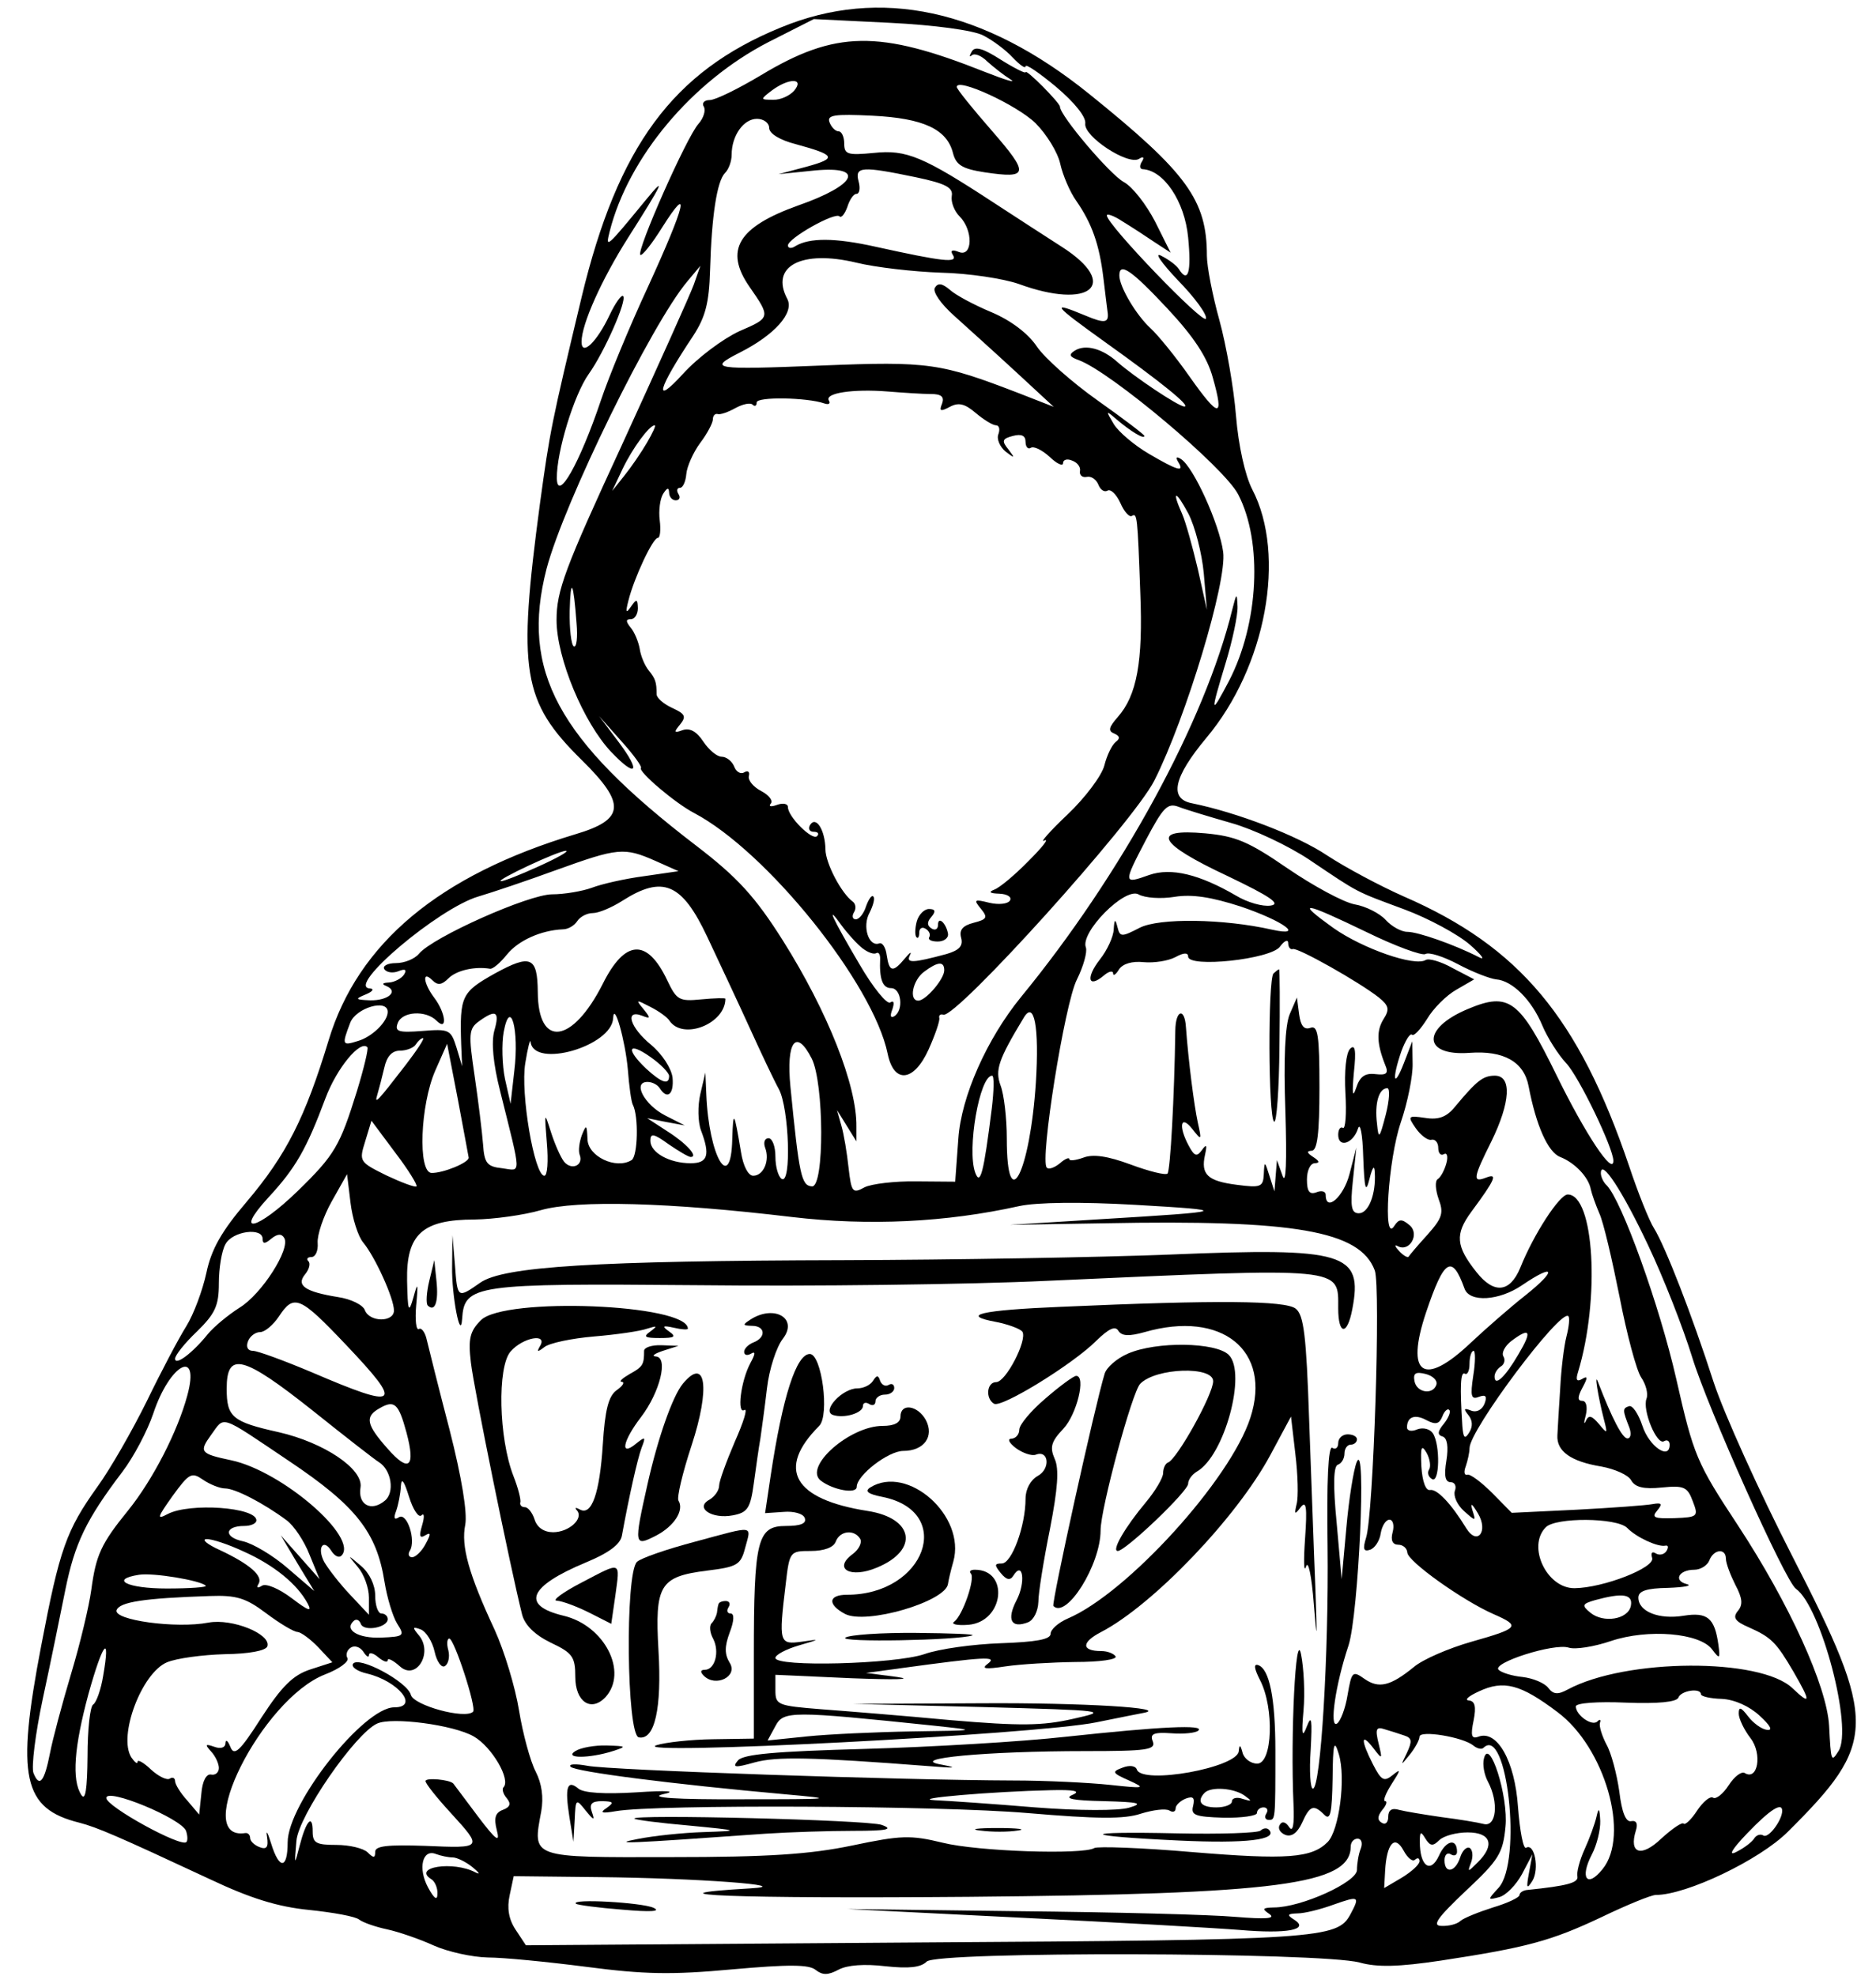 <?xml version="1.0" standalone="no"?>
<!DOCTYPE svg PUBLIC "-//W3C//DTD SVG 20010904//EN"
 "http://www.w3.org/TR/2001/REC-SVG-20010904/DTD/svg10.dtd">
<svg version="1.0" xmlns="http://www.w3.org/2000/svg"
 width="300pt" height="316pt" viewBox="0 0 300 316"
 preserveAspectRatio="xMidYMid meet">
<g transform="translate(0,316) scale(0.05,-0.05)"
fill="#000000" stroke="none">
<path d="M2497 6232 c-345 -141 -521 -380 -637 -863 -97 -406 -101 -426 -133
-659 -72 -538 -57 -633 134 -821 142 -140 138 -190 -21 -237 -435 -131 -695
-348 -789 -659 -75 -247 -135 -366 -261 -515 -82 -96 -114 -153 -130 -229 -12
-55 -40 -131 -64 -170 -24 -38 -81 -146 -127 -241 -47 -95 -117 -217 -157
-272 -100 -140 -121 -199 -180 -508 -81 -422 -59 -522 122 -567 57 -15 118
-41 416 -180 131 -62 218 -89 319 -99 77 -8 149 -21 160 -31 12 -9 51 -23 89
-31 37 -8 104 -31 150 -52 45 -20 123 -37 172 -38 50 0 192 -14 316 -30 184
-24 271 -26 466 -8 180 16 246 16 267 -2 22 -17 39 -17 73 1 28 15 83 19 150
11 75 -8 113 -4 132 15 33 33 1259 30 1384 -3 57 -16 126 -14 260 6 276 42
353 63 514 139 81 39 159 71 174 71 98 0 332 112 422 202 287 285 288 348 14
882 -105 205 -218 455 -251 555 -70 217 -155 435 -191 493 -15 23 -51 113 -80
200 -161 474 -350 700 -720 861 -77 34 -187 93 -245 131 -95 64 -290 138 -432
167 -75 14 -60 83 45 209 191 227 257 584 147 795 -23 45 -44 139 -52 236 -7
88 -31 225 -53 305 -22 79 -40 172 -40 206 0 178 -63 265 -377 518 -336 271
-669 343 -986 212z m647 -25 c30 -15 73 -47 95 -71 23 -24 41 -37 41 -28 0 9
44 -21 98 -66 59 -50 96 -96 93 -117 -6 -41 137 -135 172 -113 14 9 18 5 9 -9
-8 -13 -7 -23 2 -24 68 -3 135 -103 146 -218 11 -112 0 -149 -30 -101 -7 11
-32 30 -56 42 -24 13 0 -22 53 -78 54 -55 94 -110 90 -123 -7 -21 -317 301
-317 330 0 7 23 -1 50 -19 28 -17 74 -47 102 -66 l52 -34 -50 100 c-28 54 -72
111 -100 126 -43 23 -204 212 -204 241 -1 13 -110 123 -110 110 0 -5 -36 13
-79 40 -58 37 -83 44 -93 26 -8 -14 -8 -19 0 -12 9 8 31 -1 50 -20 20 -18 53
-44 74 -57 21 -13 -16 -2 -82 24 -339 135 -478 133 -717 -11 -72 -43 -145 -79
-163 -79 -18 0 -26 -10 -19 -21 7 -12 -1 -37 -17 -55 -38 -42 -199 -406 -186
-419 5 -5 37 35 70 88 93 147 74 71 -45 -189 -60 -129 -127 -292 -151 -364
-68 -202 -140 -329 -141 -249 -1 84 55 267 102 333 50 70 123 236 110 249 -5
6 -25 -22 -43 -60 -41 -87 -90 -134 -90 -86 0 56 64 199 149 333 110 173 125
204 57 121 -128 -156 -130 -157 -116 -101 60 237 263 479 507 605 l146 74 244
-12 c141 -7 266 -24 297 -40z m-604 -177 c-14 -16 -44 -30 -67 -29 -42 0 -42
1 -4 30 54 40 105 40 71 -1z m772 -104 c35 -35 71 -93 79 -130 8 -36 31 -90
51 -118 50 -72 74 -139 87 -247 6 -51 12 -98 13 -106 6 -38 -7 -41 -71 -14
-113 47 -104 35 62 -84 182 -130 277 -207 255 -207 -19 0 -162 96 -215 143
-47 42 -101 57 -135 36 -21 -13 -18 -20 13 -31 102 -38 464 -342 509 -429 79
-152 66 -412 -29 -596 -60 -114 -61 -108 -11 57 22 72 39 153 38 180 -2 46 -3
45 -17 -10 -88 -359 -355 -848 -676 -1239 -109 -134 -191 -318 -200 -453 l-10
-137 -125 1 c-69 1 -143 -8 -165 -19 -38 -21 -42 -16 -51 62 -5 47 -15 108
-23 135 l-14 50 31 -50 31 -50 0 47 c2 131 -92 368 -235 595 -89 141 -146 203
-278 304 -443 339 -562 559 -478 885 56 212 336 784 451 920 l41 49 -21 -60
c-12 -33 -116 -264 -230 -513 -183 -396 -209 -466 -209 -560 0 -121 86 -328
175 -422 80 -84 96 -65 25 30 l-64 85 71 -80 c39 -43 67 -82 63 -86 -10 -11
110 -113 170 -144 233 -123 573 -546 619 -770 20 -97 84 -90 131 14 21 47 37
93 34 101 -2 8 4 13 13 10 41 -12 608 616 675 749 101 200 233 637 220 731
-12 89 -95 272 -135 297 -14 9 -18 6 -9 -9 22 -35 -2 -28 -94 26 -46 27 -97
70 -112 95 -26 44 -26 45 10 14 45 -38 88 -64 88 -52 0 4 -67 55 -149 113 -82
58 -170 136 -195 173 -28 42 -84 84 -146 110 -55 23 -115 55 -133 72 -24 20
-37 22 -47 6 -8 -13 19 -52 63 -91 42 -38 131 -118 197 -179 l120 -111 -110
43 c-252 97 -288 103 -634 89 -346 -14 -363 -11 -261 41 113 57 176 128 153
172 -56 105 46 158 221 116 61 -15 183 -29 271 -32 88 -2 199 -19 248 -36 229
-84 326 -2 139 118 -51 33 -149 96 -216 140 -229 150 -282 172 -386 161 -84
-8 -95 -5 -95 30 0 21 -8 39 -18 39 -10 0 -23 13 -29 29 -9 23 15 27 137 21
163 -8 239 -43 258 -120 10 -38 30 -50 101 -61 141 -21 144 -6 24 132 -62 71
-113 134 -113 141 0 31 193 -58 252 -116z m-852 -15 c0 -18 34 -39 85 -52 128
-35 133 -45 35 -72 l-90 -24 117 12 c162 15 132 -47 -54 -112 -193 -69 -237
-143 -156 -260 68 -98 68 -99 -32 -142 -52 -24 -133 -84 -181 -137 -96 -105
-81 -49 33 122 39 60 51 105 54 210 5 174 22 285 48 311 12 12 21 38 21 58 0
61 38 115 81 115 21 0 39 -13 39 -29z m470 -158 c95 -20 119 -33 114 -60 -3
-19 8 -48 25 -65 44 -44 42 -131 -2 -114 -22 9 -29 5 -19 -10 16 -26 -30 -21
-248 27 -130 29 -211 29 -256 2 -13 -9 -24 -7 -24 2 0 23 151 108 165 93 6 -6
17 8 25 30 7 23 20 42 29 42 10 0 13 18 7 40 -13 48 11 49 184 13z m804 -420
c84 -90 127 -155 145 -221 37 -131 20 -130 -74 3 -44 63 -101 133 -125 155
-46 42 -100 133 -100 169 0 44 39 17 154 -106z m-757 -273 c34 0 44 -9 36 -31
-10 -24 -5 -26 25 -10 28 15 48 10 83 -20 25 -21 54 -39 64 -39 11 0 14 -13 8
-29 -6 -15 5 -40 23 -55 30 -23 31 -22 9 7 -22 27 -20 34 15 43 27 7 40 1 40
-19 0 -16 8 -25 17 -19 9 6 36 -7 60 -29 24 -23 43 -31 43 -20 0 11 13 15 29
8 17 -6 28 -21 25 -34 -2 -13 8 -21 22 -18 14 3 30 -8 37 -25 6 -16 19 -25 29
-19 10 6 28 -11 41 -39 12 -28 29 -47 37 -42 17 10 18 2 27 -246 9 -220 -11
-328 -72 -397 -29 -33 -32 -45 -11 -53 18 -8 19 -16 4 -27 -12 -10 -28 -43
-36 -75 -8 -32 -61 -103 -118 -157 -57 -54 -90 -92 -74 -83 17 8 -6 -21 -50
-65 -44 -45 -93 -86 -110 -92 -20 -8 -14 -12 16 -13 26 -1 41 -11 34 -22 -7
-11 -36 -14 -66 -7 -48 12 -51 10 -27 -19 23 -28 20 -34 -23 -45 -35 -9 -47
-23 -40 -48 7 -26 -6 -40 -47 -52 -108 -29 -130 -30 -117 -4 7 14 0 9 -16 -10
-38 -46 -50 -44 -58 10 -3 25 -14 42 -24 38 -34 -12 -55 55 -31 98 12 24 18
47 12 52 -5 6 -15 -9 -23 -31 -7 -23 -22 -42 -33 -42 -10 0 -13 10 -6 22 8 12
6 28 -4 35 -36 26 -87 123 -87 167 -1 61 -30 108 -49 78 -7 -12 -2 -22 11 -22
14 0 19 -6 11 -14 -15 -15 -93 62 -93 93 0 11 -16 14 -35 7 -19 -7 -28 -5 -20
4 8 9 -5 27 -30 40 -25 13 -43 34 -40 48 4 14 -3 19 -15 12 -11 -7 -26 2 -32
19 -7 17 -25 31 -40 31 -15 0 -41 22 -59 49 -21 32 -43 44 -66 36 -27 -10 -29
-7 -8 18 21 26 16 34 -25 53 -28 13 -50 32 -50 44 0 39 -4 50 -26 77 -12 15
-25 46 -28 68 -4 23 -17 54 -29 68 -16 20 -16 27 1 27 12 0 22 16 22 35 -1 30
-4 31 -22 5 -16 -23 -18 -19 -8 20 18 72 78 200 94 200 7 0 10 25 6 56 -4 31
1 69 11 85 13 20 18 21 19 4 0 -14 10 -25 21 -25 12 0 16 9 9 20 -7 11 -5 20
5 20 9 0 18 20 20 44 2 24 22 69 44 99 23 30 41 65 41 76 0 12 7 19 15 17 8
-3 34 6 57 19 24 13 48 18 55 11 7 -7 13 -4 13 7 0 19 162 16 216 -3 14 -5 21
-1 15 9 -15 24 77 38 189 29 50 -4 111 -8 137 -8z m-908 -156 c-18 -31 -51
-79 -72 -105 l-39 -49 33 70 c32 67 86 140 103 140 5 0 -7 -25 -25 -56z m1781
-417 l10 -117 -29 130 c-17 72 -39 151 -50 176 -35 78 -21 78 20 1 21 -41 43
-126 49 -190z m-2006 -160 c4 -46 0 -79 -9 -74 -8 5 -14 56 -13 113 3 112 12
95 22 -39z m2094 -639 c71 -20 183 -73 249 -117 162 -109 145 -100 304 -159
78 -29 172 -80 210 -113 38 -33 51 -52 29 -40 -78 40 -195 81 -229 81 -19 0
-50 17 -69 38 -19 21 -64 44 -100 50 -36 7 -132 59 -214 115 -125 86 -166 103
-263 112 -177 16 -152 -32 70 -136 138 -66 173 -90 139 -95 -25 -4 -75 10
-111 32 -117 68 -207 90 -277 66 -84 -30 -84 -28 -11 112 55 104 69 119 104
106 23 -9 99 -32 169 -52z m-2216 -139 c-59 -27 -113 -48 -120 -47 -19 2 185
98 208 97 11 -1 -28 -23 -88 -50z m374 18 l74 -33 -110 -16 c-61 -8 -136 -25
-167 -37 -30 -11 -88 -21 -127 -21 -75 0 -382 -137 -426 -190 -14 -17 -47 -30
-74 -30 -26 0 -43 -9 -37 -19 7 -11 27 -14 45 -7 22 9 28 5 18 -11 -8 -12 -30
-24 -48 -25 -21 -1 -24 -5 -9 -11 41 -17 7 -47 -51 -46 -48 2 -50 4 -14 19 22
9 28 18 13 19 -79 4 220 257 347 294 44 13 157 51 250 85 197 71 216 73 316
29z m166 -243 c40 -85 102 -217 137 -294 35 -77 76 -164 92 -193 33 -61 41
-307 9 -287 -11 7 -20 39 -20 71 0 33 -10 59 -22 59 -12 0 -17 -13 -11 -30 16
-41 -5 -90 -38 -90 -16 0 -32 31 -39 75 -22 132 -25 137 -28 43 -4 -177 -75
-57 -83 142 l-3 70 -16 -68 c-9 -38 -8 -90 2 -117 30 -79 22 -105 -33 -105
-68 0 -129 34 -129 72 0 25 11 23 58 -11 32 -22 64 -41 71 -41 26 0 -14 44
-76 83 l-63 41 60 -12 60 -11 -63 32 c-66 34 -105 107 -56 107 15 0 32 -9 39
-20 24 -38 46 -20 41 34 -4 30 -33 75 -69 105 -67 55 -85 114 -29 93 28 -11
29 -9 5 21 -26 31 -24 31 22 7 28 -14 55 -34 61 -44 43 -64 179 -10 179 70 0
3 -35 2 -77 -2 -71 -7 -79 -2 -109 61 -64 135 -135 131 -206 -11 -97 -192
-207 -207 -208 -27 -1 113 -22 123 -137 60 -107 -60 -113 -72 -108 -227 l3
-70 -18 60 c-18 57 -23 60 -109 53 -77 -6 -89 -2 -79 25 14 38 90 42 124 8 36
-36 30 24 -7 73 -35 46 -40 90 -6 56 17 -17 30 -15 51 6 26 26 84 39 133 31 9
-2 33 19 54 45 36 45 109 78 179 81 17 0 37 12 46 26 9 14 31 26 50 26 19 0
61 18 94 39 130 83 191 57 272 -115z m1495 128 c56 9 118 -1 211 -31 136 -46
208 -98 100 -74 -155 35 -360 38 -423 6 -58 -30 -63 -30 -71 2 -7 28 -10 26
-12 -7 -1 -24 -21 -67 -44 -96 -46 -59 -38 -94 12 -52 16 14 30 17 30 7 0 -9
9 -4 19 13 12 18 42 27 79 23 33 -3 78 4 101 16 27 15 41 15 41 2 0 -37 265
-9 294 32 14 19 26 24 26 11 0 -13 7 -22 15 -19 16 5 210 -104 275 -155 32
-26 35 -38 15 -69 -23 -37 -22 -78 5 -146 12 -28 5 -34 -31 -30 -34 4 -50 -8
-62 -45 -11 -33 -13 -17 -7 49 8 73 4 93 -12 77 -13 -13 -19 -72 -15 -142 4
-66 0 -116 -8 -111 -8 5 -15 -5 -15 -22 0 -43 47 -29 63 19 7 23 15 -16 17
-90 4 -104 8 -118 20 -70 10 39 16 46 17 20 4 -69 -20 -130 -51 -130 -24 0
-28 21 -19 105 l11 105 -22 -85 c-19 -73 -76 -123 -76 -66 0 11 -13 15 -30 8
-22 -8 -30 3 -30 41 0 29 11 52 25 52 17 1 15 7 -5 20 -20 13 -22 19 -5 20 18
0 25 54 25 202 0 168 -5 200 -29 191 -20 -7 -31 6 -36 43 l-7 54 -23 -53 c-15
-35 -20 -145 -14 -310 5 -163 2 -239 -9 -207 l-18 50 -4 -50 -4 -50 -16 50
c-15 48 -16 48 -18 5 -2 -41 -10 -44 -86 -34 -94 12 -116 33 -102 96 7 32 5
36 -10 15 -16 -22 -24 -20 -42 14 -34 63 -26 101 11 54 30 -38 31 -38 18 20
-12 55 -30 196 -38 305 -4 64 -33 56 -34 -10 -3 -213 -16 -449 -25 -458 -6 -6
-59 7 -118 29 -73 27 -120 34 -151 22 -25 -9 -45 -11 -45 -5 0 7 -14 1 -30
-13 -17 -14 -36 -21 -42 -14 -23 22 57 524 96 601 21 42 34 89 29 103 -19 48
124 193 168 170 21 -12 73 -15 116 -8z m614 -113 c92 -45 177 -76 188 -70 11
7 58 -8 105 -33 47 -25 102 -46 121 -48 52 -4 114 -66 148 -148 16 -38 50 -92
76 -120 41 -43 151 -272 151 -312 0 -50 -90 86 -181 272 -119 243 -152 269
-285 213 -148 -62 -144 -151 6 -140 109 8 174 -28 189 -107 24 -126 62 -211
101 -226 46 -18 91 -64 98 -104 3 -14 15 -48 27 -76 13 -27 41 -148 65 -268
23 -119 54 -235 69 -257 15 -22 23 -52 17 -68 -14 -36 33 -150 56 -136 10 6
18 1 18 -11 0 -51 -66 -5 -87 60 -13 39 -32 67 -43 63 -21 -7 -21 -12 1 -68 7
-19 5 -35 -6 -35 -16 0 -49 63 -94 180 -13 35 0 -46 19 -120 12 -46 11 -47
-16 -14 -23 27 -33 30 -42 10 -6 -14 -7 -6 0 19 6 26 1 45 -11 45 -16 0 -16
12 0 42 18 33 17 39 -1 28 -17 -10 -21 -3 -13 22 71 234 52 568 -33 568 -26 0
-109 -127 -152 -235 -33 -79 -84 -84 -140 -13 -66 83 -69 121 -16 193 77 104
85 124 47 109 -44 -17 -42 -2 17 116 61 125 66 210 11 210 -38 0 -58 -16 -128
-100 -26 -32 -52 -42 -95 -35 -55 8 -57 6 -30 -33 16 -23 39 -40 50 -37 12 3
22 -9 22 -26 0 -17 8 -26 18 -20 10 6 14 -7 8 -29 -6 -22 -18 -45 -28 -51 -9
-6 -7 -34 3 -63 17 -45 12 -61 -35 -114 -31 -34 -58 -66 -61 -71 -3 -4 -17 4
-30 18 -14 15 -16 22 -5 16 38 -21 72 39 38 67 -25 21 -34 20 -49 -3 -37 -58
-19 213 21 331 22 64 39 149 38 188 l-1 72 -27 -70 c-33 -85 -39 -52 -8 38 13
35 28 59 34 53 6 -6 27 17 48 50 20 34 62 76 94 94 l57 33 -69 36 c-37 21 -76
32 -86 26 -35 -22 -201 36 -295 102 -124 89 -99 86 106 -13z m-1612 -52 c17
-13 36 -20 44 -15 7 4 12 -4 12 -17 -3 -67 8 -95 35 -95 33 0 41 -71 10 -90
-12 -7 -14 2 -6 22 7 21 5 30 -7 22 -11 -6 -55 48 -98 122 -89 151 -110 198
-57 124 20 -27 50 -60 67 -73z m261 -70 c0 -28 -59 -97 -83 -97 -31 0 -18 65
18 92 44 33 65 35 65 5z m-1780 -133 c0 -31 -50 -80 -95 -93 -51 -16 -52 -13
-25 58 18 48 120 78 120 35z m341 -60 c-10 -37 -4 -105 19 -195 69 -277 68
-253 6 -245 -48 5 -57 16 -61 76 -3 39 -15 137 -27 219 -20 135 -19 151 14
175 54 39 67 32 49 -30z m64 -128 l-12 -106 -18 80 c-9 44 -11 112 -4 150 21
112 50 7 34 -124z m363 4 c4 -53 11 -104 16 -113 19 -36 16 -165 -4 -177 -50
-31 -140 12 -141 67 -2 47 -4 48 -18 13 -8 -22 -12 -50 -7 -63 13 -34 -26 -51
-50 -22 -11 14 -30 57 -42 95 -21 66 -21 65 -13 -35 5 -58 2 -105 -8 -105 -32
0 -77 265 -61 360 8 50 16 80 17 68 10 -86 260 -14 264 76 3 56 39 -73 47
-164z m1305 -42 c-19 -290 -93 -432 -93 -179 0 65 -9 142 -20 170 -18 49 -7
82 74 216 34 58 50 -30 39 -207z m-2015 57 c-91 -118 -102 -130 -91 -95 5 17
15 55 22 85 8 37 25 55 50 55 21 0 44 9 51 20 7 11 17 20 23 20 6 0 -19 -38
-55 -85z m-156 -83 c-55 -177 -71 -205 -190 -321 -130 -126 -206 -143 -94 -21
88 95 122 155 183 318 36 96 111 187 134 163 4 -4 -11 -67 -33 -139z m357
-214 c1 -16 -82 -50 -119 -49 -44 2 -36 217 12 327 l38 86 34 -176 c18 -97 34
-181 35 -188z m641 261 c0 -30 -24 -22 -74 24 -66 63 -57 87 14 37 33 -23 60
-51 60 -61z m456 56 c40 -79 41 -412 1 -409 -34 2 -41 35 -69 319 -14 144 18
188 68 90z m576 -160 c-26 -208 -37 -248 -53 -205 -27 74 14 310 54 310 7 0 6
-47 -1 -105z m1260 -20 c-20 -77 -23 -80 -28 -28 -8 64 6 113 33 113 9 0 7
-38 -5 -85z m-3100 -229 c-4 -4 -47 12 -96 35 -87 43 -88 45 -68 109 l20 66
76 -102 c42 -55 72 -104 68 -108z m3939 -188 c49 -103 112 -264 141 -358 49
-161 298 -718 332 -741 80 -56 183 -447 136 -519 -23 -36 -24 -35 -30 81 -7
126 -127 390 -291 640 -133 202 -142 223 -198 470 -53 233 -174 569 -222 618
-11 10 -19 28 -19 39 0 49 69 -56 151 -230z m-4109 8 c38 -46 98 -178 98 -217
0 -38 -78 -38 -93 1 -6 17 -45 36 -86 42 -105 17 -135 37 -105 73 13 16 18 35
10 42 -7 7 -2 13 10 13 13 0 22 20 20 45 -2 25 18 85 45 133 l49 87 11 -91 c6
-50 24 -108 41 -128z m1371 82 c247 -29 493 -17 727 35 56 12 195 14 370 4
312 -18 304 -21 -110 -46 l-290 -18 300 5 c611 12 820 -24 867 -151 19 -53 -4
-781 -28 -855 -11 -36 -8 -45 13 -38 15 5 31 29 34 53 4 23 16 43 28 43 11 0
16 -18 10 -40 -7 -26 0 -40 18 -40 15 0 28 -11 29 -25 1 -28 176 -153 276
-197 87 -38 82 -45 -70 -88 -74 -21 -157 -57 -185 -81 -75 -61 -112 -70 -158
-38 -38 27 -41 24 -54 -51 -7 -44 -23 -85 -34 -92 -25 -16 -5 125 37 250 32
99 58 665 26 586 -10 -25 -25 -119 -33 -210 l-15 -164 -16 180 c-12 122 -10
182 4 186 12 4 21 20 21 36 0 15 9 28 20 28 11 0 20 8 20 17 0 9 -13 16 -30
16 -16 0 -30 -12 -30 -28 0 -15 -9 -22 -19 -15 -13 7 -18 -108 -15 -314 4
-345 -22 -776 -47 -776 -8 0 -12 56 -7 125 5 95 3 113 -12 75 -15 -40 -18 -29
-11 50 5 55 1 136 -8 180 -17 84 -34 -258 -24 -480 3 -66 -2 -91 -14 -73 -11
17 -23 20 -30 7 -7 -11 1 -25 18 -32 20 -7 38 6 53 38 25 56 37 61 72 26 19
-19 24 7 26 115 1 115 5 129 20 79 23 -76 1 -244 -36 -281 -51 -51 -130 -57
-432 -32 -162 14 -304 19 -314 13 -36 -22 -373 -11 -485 17 -103 25 -133 24
-290 -9 -135 -28 -267 -37 -579 -37 -452 -1 -443 -4 -415 146 8 45 2 89 -18
128 -17 33 -41 121 -53 195 -12 74 -47 190 -78 258 -83 178 -108 268 -94 336
7 38 -11 150 -50 303 -35 134 -67 263 -73 288 -5 24 -17 40 -25 35 -9 -6 -13
28 -9 75 7 74 5 77 -9 25 -15 -52 -18 -44 -20 54 -3 149 49 196 216 196 61 1
157 14 212 30 116 33 410 25 803 -22z m-1693 -70 c0 -17 8 -16 28 1 20 16 33
16 41 2 21 -34 -72 -180 -143 -223 -36 -23 -81 -60 -101 -84 -49 -61 -105
-103 -105 -79 0 11 31 50 70 87 58 57 70 82 70 154 0 48 9 104 21 125 22 42
119 55 119 17z m3844 -159 c16 -45 111 -39 184 11 106 72 113 49 10 -33 -47
-37 -125 -105 -175 -152 -150 -142 -209 -102 -142 98 58 172 83 187 123 76z
m-3578 -179 c187 -197 172 -209 -110 -88 -88 37 -172 68 -187 68 -16 0 -23 12
-16 30 6 17 24 30 39 30 15 0 42 23 60 50 48 73 67 65 214 -90z m3904 26 c-8
-31 -17 -105 -20 -166 -4 -60 -8 -128 -9 -150 -3 -51 43 -84 141 -100 43 -8
86 -27 95 -44 12 -22 40 -29 98 -23 71 7 82 2 99 -44 19 -49 16 -51 -59 -54
-64 -2 -74 2 -55 24 18 22 15 26 -14 21 -20 -4 -129 -12 -243 -18 l-208 -10
-62 63 c-35 35 -71 62 -80 59 -10 -3 -12 9 -5 27 6 18 12 44 12 58 0 58 291
446 316 422 5 -5 2 -34 -6 -65z m-153 -56 c-43 -74 -77 -106 -77 -72 0 11 9
25 20 32 12 7 15 22 8 33 -6 11 5 32 25 48 61 46 68 33 24 -41z m-145 -69
c-10 -66 -7 -78 18 -68 22 8 27 2 18 -22 -8 -20 -26 -29 -43 -22 -23 9 -25 6
-9 -14 14 -17 15 -37 3 -56 -14 -23 -19 -18 -22 21 -8 126 -6 175 8 167 8 -5
15 9 15 32 0 22 6 41 13 41 6 0 6 -36 -1 -79z m-4113 -64 c-31 -115 -110 -269
-189 -367 -87 -107 -103 -143 -118 -254 -7 -52 -36 -174 -65 -270 -29 -97 -59
-210 -67 -252 -18 -92 -34 -112 -53 -64 -7 19 6 126 30 238 24 111 56 268 72
348 30 148 66 224 183 378 35 46 79 129 98 185 53 160 151 212 109 58z m401
-48 c105 -84 200 -158 212 -165 40 -25 51 -97 19 -123 -44 -37 -87 -13 -78 42
10 59 -117 144 -262 177 -148 33 -166 48 -166 139 0 120 52 107 275 -70z
m3594 83 c-11 -34 -63 -26 -70 11 -5 26 4 31 36 23 23 -6 38 -21 34 -34z
m-3294 -153 c30 -112 8 -130 -61 -51 -68 77 -73 102 -24 129 47 27 60 14 85
-78z m3318 28 c-20 -24 -22 -36 -4 -41 15 -5 19 -33 12 -77 -8 -48 -4 -69 14
-69 13 0 19 -13 13 -28 -5 -16 7 -44 29 -64 38 -34 39 -34 27 3 -7 25 -1 21
18 -11 34 -57 -2 -104 -37 -48 -49 80 -94 127 -116 123 -14 -3 -25 27 -28 75
-3 62 0 72 16 45 11 -19 15 -44 9 -54 -7 -10 -3 -24 9 -31 24 -15 27 108 3
146 -9 14 -31 20 -50 13 -18 -8 -33 -5 -33 6 0 34 25 44 63 23 29 -15 40 -12
50 12 6 17 17 27 22 21 6 -5 -2 -25 -17 -44z m-3694 -119 c215 -144 281 -228
306 -388 8 -49 26 -109 40 -132 25 -39 23 -42 -51 -45 -74 -3 -119 25 -88 53
8 8 18 4 23 -9 9 -26 86 -12 86 15 0 10 -9 18 -20 18 -11 0 -20 26 -20 57 0
34 -18 72 -45 95 -45 38 -45 38 -10 -4 19 -22 35 -66 35 -97 l0 -55 -61 65
c-34 36 -70 83 -82 104 -24 45 -3 77 23 35 10 -16 24 -23 32 -15 57 57 -189
270 -352 305 -100 21 -104 27 -65 81 45 61 23 69 249 -83z m-204 -88 c32 0
123 -47 197 -102 23 -17 56 -66 73 -110 l32 -78 -62 70 -62 70 53 -89 54 -89
-85 73 c-46 40 -111 79 -143 86 -62 13 -59 49 4 49 22 0 39 8 39 18 0 42 -214
57 -284 20 -36 -19 -33 -11 16 58 53 73 61 77 97 52 22 -15 54 -28 71 -28z
m628 -86 c9 9 10 -5 2 -32 -10 -34 -8 -43 10 -32 18 11 19 5 1 -28 -12 -23
-32 -42 -43 -42 -11 0 -14 10 -7 21 20 33 -9 123 -35 107 -15 -10 -18 -3 -9
20 7 20 14 55 15 79 2 29 10 18 26 -33 13 -42 31 -69 40 -60z m3856 -40 c30
-31 99 -62 122 -57 10 2 11 -5 4 -17 -7 -11 -22 -15 -34 -8 -12 8 -17 2 -12
-14 11 -31 -156 -96 -248 -97 -89 -1 -153 134 -92 195 32 32 226 31 260 -2z
m-4424 -76 c96 -43 171 -104 204 -166 15 -28 3 -24 -51 17 -41 31 -82 48 -95
40 -14 -9 -19 -7 -11 6 15 25 -28 63 -124 108 -40 18 -59 34 -43 35 17 1 71
-17 120 -40z m4740 -23 c0 -14 14 -51 30 -83 23 -43 25 -64 8 -84 -17 -21 -9
-33 35 -52 72 -32 88 -48 143 -142 56 -97 56 -109 -3 -53 -102 98 -533 96
-719 -4 -31 -17 -46 -16 -62 5 -12 16 -49 31 -82 35 -33 3 -68 14 -77 23 -23
22 177 86 224 71 21 -7 82 3 135 21 119 40 285 26 324 -27 24 -32 26 -30 20
15 -12 86 -35 105 -111 93 -79 -13 -145 13 -145 58 0 21 26 30 95 31 52 2 79
7 60 12 -44 11 -26 46 24 46 20 0 42 14 48 30 14 36 53 40 53 5z m-4862 -86
c5 -5 -51 -9 -125 -9 -126 0 -184 29 -88 44 45 7 196 -18 213 -35z m193 -88
c44 -33 89 -60 101 -60 11 -1 41 -23 66 -49 l45 -48 -71 -23 c-55 -18 -91 -54
-156 -154 -69 -108 -87 -124 -99 -94 -8 20 -15 26 -16 13 0 -15 -15 -20 -36
-12 -29 10 -30 7 -10 -15 14 -15 25 -39 25 -53 0 -14 -11 -24 -25 -21 -15 3
-28 -21 -31 -61 l-7 -67 -38 45 c-22 24 -39 52 -39 62 0 10 -8 14 -17 8 -9 -6
-36 7 -60 29 -24 23 -43 33 -43 25 0 -9 -9 -2 -20 14 -43 68 33 270 114 304
31 13 114 24 185 26 77 1 131 11 136 25 13 39 -112 90 -188 76 -104 -20 -306
8 -294 40 10 26 87 38 298 45 85 3 115 -6 180 -55z m4365 24 c-8 -44 -88 -57
-130 -22 -28 23 -26 28 16 40 88 24 121 19 114 -18z m-3826 -147 c7 -32 22
-53 33 -46 11 7 16 29 11 50 -6 21 -4 38 3 38 16 -1 88 -222 76 -234 -25 -25
-190 20 -199 54 -11 42 -168 126 -185 99 -6 -10 14 -24 45 -31 100 -24 168
-108 87 -108 -98 0 -341 -308 -341 -432 0 -86 -27 -88 -53 -3 -11 36 -17 45
-13 21 5 -33 -1 -42 -24 -33 -16 6 -30 19 -30 29 0 10 -7 17 -15 16 -176 -28
52 428 254 507 47 18 79 42 72 53 -6 10 -1 26 11 33 12 8 30 2 40 -13 10 -16
18 -20 18 -11 0 10 14 7 30 -7 17 -14 30 -18 30 -9 0 8 18 -1 39 -20 52 -47
107 43 61 99 -22 26 -21 29 6 19 17 -7 37 -39 44 -71z m-1060 -77 c-7 -44 -22
-86 -32 -92 -10 -6 -18 -81 -18 -165 -1 -107 -7 -145 -20 -124 -31 48 -23 153
23 323 46 165 71 196 47 58z m4651 -116 c152 -113 233 -395 144 -503 -49 -61
-73 -28 -34 47 16 30 28 79 27 108 -2 41 -5 44 -12 13 -5 -22 -22 -69 -38
-104 -16 -35 -26 -74 -23 -87 4 -20 -33 -30 -160 -43 -14 -1 -25 -9 -25 -16 0
-8 -38 -26 -85 -40 -47 -15 -94 -34 -104 -43 -10 -10 -37 -17 -60 -16 -32 0
-16 24 77 112 106 99 119 121 127 205 10 97 -52 290 -69 218 -5 -19 1 -52 13
-74 35 -66 27 -146 -14 -135 -19 5 -80 15 -135 22 -55 8 -116 18 -135 23 -23
7 -35 0 -35 -22 0 -18 -9 -27 -21 -19 -14 8 -14 21 2 41 13 15 17 28 9 28 -8
0 2 25 21 55 29 45 30 50 4 29 -28 -23 -37 -19 -64 34 -39 76 -39 104 1 52 29
-38 30 -38 17 15 -11 45 -8 54 19 45 17 -5 46 -14 63 -20 25 -8 26 -18 9 -55
-21 -43 -21 -43 9 -6 17 21 31 47 31 57 0 22 139 -1 172 -28 12 -10 26 -13 32
-8 76 77 125 -363 49 -447 -36 -39 -36 -40 2 -30 22 6 54 39 73 74 l33 63 -11
-60 c-9 -49 -7 -53 11 -25 23 38 7 122 -20 106 -9 -6 -20 53 -26 130 -10 148
-67 248 -127 225 -22 -8 -25 4 -15 52 9 45 4 62 -15 64 -16 1 -1 14 32 29 79
37 133 23 251 -66z m459 57 c0 -7 30 -14 67 -15 41 -2 89 -24 121 -54 35 -32
43 -48 23 -45 -17 2 -44 22 -60 43 -23 30 -30 32 -30 9 0 -16 17 -52 38 -79
38 -50 23 -137 -19 -111 -10 6 -33 -11 -51 -39 -18 -28 -41 -46 -50 -40 -10 6
-32 -13 -51 -41 -18 -28 -38 -47 -43 -42 -5 6 -37 -16 -72 -48 -64 -61 -104
-48 -81 26 7 22 2 33 -15 30 -17 -4 -30 28 -38 95 -8 56 -26 124 -41 150 -14
27 -24 58 -21 69 4 11 0 13 -8 5 -17 -17 -69 20 -69 48 0 11 71 16 160 12 103
-4 162 2 168 16 8 23 72 32 72 11z m-3925 -135 c58 -33 120 -139 95 -163 -5
-6 -1 -21 11 -35 14 -17 11 -28 -13 -37 -24 -9 -29 -26 -19 -65 11 -42 -2 -33
-61 45 -40 54 -76 101 -78 104 -11 13 -90 20 -89 8 0 -8 36 -53 80 -101 104
-114 104 -114 -81 -106 -120 4 -160 0 -160 -19 0 -20 -5 -21 -24 -2 -13 13
-58 24 -100 24 -65 0 -76 6 -76 43 0 58 -21 35 -42 -47 -16 -63 -17 -62 -10
17 7 81 188 343 258 375 47 22 245 -4 309 -41z m-920 -302 c5 -15 6 -31 1 -36
-18 -17 -256 114 -256 141 0 34 239 -65 255 -105z m5105 64 c0 -30 -44 -89
-60 -79 -9 6 -23 2 -30 -10 -7 -11 -32 -30 -56 -42 -28 -15 -16 7 35 60 72 75
111 100 111 71z m-1097 -94 c14 14 55 25 91 25 75 0 88 -41 32 -96 -32 -32
-33 -32 -21 0 7 19 5 40 -4 46 -10 6 -24 -8 -31 -30 -15 -47 -50 -54 -50 -9 0
17 9 26 20 19 11 -7 20 -3 20 8 0 45 -36 37 -58 -13 -27 -58 -61 -33 -61 45 0
33 3 35 18 10 15 -24 24 -25 44 -5z m-251 -27 c-7 -17 -12 -48 -12 -68 0 -39
-178 -120 -266 -120 -36 -1 -39 -4 -14 -21 21 -15 -11 -17 -110 -9 -77 7 -387
15 -690 18 l-550 7 560 -28 c308 -15 621 -33 696 -39 151 -13 224 1 173 33
-24 15 -22 19 11 20 22 0 74 13 115 28 82 29 85 27 54 -31 -42 -78 -94 -82
-1383 -90 l-1254 -9 -33 50 c-22 33 -28 69 -19 110 l13 61 274 -3 c310 -3 635
-27 483 -36 -363 -21 -49 -33 700 -27 988 9 1220 39 1220 161 0 14 10 25 22
25 12 0 17 -14 10 -32z m174 -35 c8 7 14 5 14 -5 0 -11 -26 -34 -57 -53 l-56
-33 3 55 c5 88 31 117 59 65 13 -24 29 -37 37 -29z m-3078 7 c13 0 42 -14 63
-31 22 -18 26 -25 10 -17 -72 38 -204 17 -141 -22 11 -7 20 -28 19 -46 0 -23
-10 -17 -30 20 -33 61 -18 124 25 107 16 -6 40 -11 54 -11z"/>
<path d="M2932 3373 c-6 -23 -6 -45 -1 -50 5 -6 9 1 9 15 0 13 9 19 20 12 12
-7 17 -19 12 -27 -5 -8 7 -14 27 -14 20 0 35 11 33 25 -6 34 -32 58 -32 28 0
-13 -9 -19 -21 -11 -14 9 -15 20 0 37 15 18 12 25 -8 25 -15 0 -33 -18 -39
-40z"/>
<path d="M4073 3207 c-18 -19 -17 -462 2 -474 8 -5 16 103 17 239 2 136 1 248
-1 248 -3 0 -10 -6 -18 -13z"/>
<path d="M1446 2270 c-2 -91 27 -243 32 -168 7 110 39 114 752 108 363 -4 867
2 1120 14 956 43 930 45 930 -88 0 -86 29 -88 45 -3 35 181 -23 198 -582 175
-227 -9 -696 -17 -1043 -18 -796 -2 -1090 -20 -1164 -72 -73 -51 -73 -51 -81
57 l-8 95 -1 -100z"/>
<path d="M1373 2224 c-9 -37 -11 -72 -5 -79 23 -22 35 11 28 78 l-7 67 -16
-66z"/>
<path d="M3397 2141 c-264 -11 -329 -27 -209 -49 39 -8 76 -22 82 -31 16 -27
-53 -161 -84 -161 -30 0 -35 -52 -7 -69 23 -15 252 126 327 201 40 39 61 49
71 32 11 -17 34 -18 84 -4 247 71 408 -59 338 -274 -64 -198 -394 -561 -584
-642 -30 -13 -55 -35 -55 -49 0 -18 -47 -26 -159 -30 -88 -3 -198 -18 -245
-35 -95 -32 -476 -42 -476 -12 0 10 34 28 75 40 69 20 70 21 10 12 -73 -10
-75 -5 -52 185 12 104 14 105 80 105 42 0 73 11 80 30 13 35 59 40 78 9 7 -12
-4 -34 -24 -49 -64 -47 -7 -79 78 -43 135 56 118 158 -30 181 -237 37 -293
134 -155 272 34 34 8 230 -30 230 -43 0 -87 -136 -125 -388 l-18 -121 59 4
c33 3 64 -6 68 -20 6 -17 -13 -25 -61 -25 -91 0 -102 -45 -102 -415 l0 -265
-131 -2 c-71 -1 -152 -10 -180 -19 -103 -34 1216 34 1406 73 75 15 143 29 150
30 90 16 -193 33 -516 31 l-410 -2 410 -10 c402 -11 408 -12 291 -38 -97 -22
-167 -23 -390 -4 -149 14 -336 29 -416 35 -138 11 -145 14 -145 60 l0 50 245
-11 c135 -5 200 -4 145 4 l-100 13 110 15 c271 37 311 39 280 15 -23 -17 -10
-19 56 -9 47 7 148 13 224 14 77 0 134 8 128 18 -6 9 -26 17 -46 17 -64 0 -64
28 0 61 165 86 433 365 541 566 l66 123 14 -120 c8 -66 10 -138 4 -160 -8 -34
-6 -35 13 -10 18 23 21 0 14 -100 -5 -71 -4 -112 3 -90 7 23 18 -29 25 -120
10 -126 11 -116 5 50 -5 116 -13 359 -20 540 -9 268 -17 335 -43 355 -33 26
-251 28 -747 6z m-407 -1340 c139 -15 139 -15 -72 -18 -117 -2 -269 -9 -337
-16 l-126 -13 25 46 c26 49 49 49 510 1z"/>
<path d="M1538 2098 c-35 -35 -41 -59 -32 -135 9 -81 127 -660 164 -807 9 -33
40 -64 91 -89 70 -33 79 -45 79 -110 0 -79 50 -113 96 -65 74 80 -2 230 -134
261 -137 33 -111 94 71 170 73 30 111 58 116 86 23 126 50 246 63 281 14 36
12 37 -18 13 -52 -43 -43 8 16 85 61 80 88 191 48 194 -16 1 -5 9 22 18 l50
16 -55 2 c-30 1 -55 -7 -55 -18 0 -44 -4 -51 -46 -74 -24 -14 -36 -25 -25 -25
10 -1 3 -13 -17 -27 -26 -19 -37 -63 -44 -173 -10 -158 -36 -230 -74 -208 -13
7 -17 6 -9 -3 23 -26 -25 -70 -76 -70 -29 0 -51 15 -59 40 -7 22 -21 40 -31
40 -11 0 -17 7 -15 15 3 8 -7 47 -22 85 -47 121 -52 348 -9 398 39 45 120 60
94 17 -11 -19 -8 -20 14 -3 16 13 88 28 159 34 72 6 148 17 170 25 32 10 34 9
10 -9 -24 -17 -18 -21 30 -21 48 0 54 4 30 21 -24 17 -21 20 15 12 25 -6 45
-7 45 -3 0 79 -587 102 -662 27z"/>
<path d="M2400 2100 c-26 -17 -25 -19 5 -20 43 0 46 -37 5 -53 -16 -6 -30 -20
-30 -30 0 -11 10 -13 22 -6 15 9 14 -1 -2 -30 -31 -58 -44 -166 -19 -150 11 6
-3 -39 -31 -102 -27 -63 -50 -126 -50 -140 0 -15 -14 -35 -31 -45 -48 -26 8
-63 75 -50 47 9 56 22 67 103 7 51 16 116 21 143 4 28 14 100 21 160 7 61 30
132 51 159 50 65 -28 110 -104 61z"/>
<path d="M3607 1991 c-35 -15 -68 -44 -74 -64 -31 -101 -171 -736 -164 -743
42 -42 151 132 151 242 0 69 101 444 127 469 50 51 233 57 233 8 0 -42 -114
-247 -144 -260 -9 -3 -16 -19 -16 -34 0 -15 -25 -57 -55 -93 -67 -80 -111
-156 -90 -156 26 1 225 191 225 215 0 13 13 30 28 39 88 50 160 315 102 373
-41 41 -232 44 -323 4z"/>
<path d="M2184 1895 c-33 -40 -80 -174 -113 -321 -44 -196 -43 -201 27 -165
58 30 91 81 72 112 -6 9 13 89 42 177 60 183 46 286 -28 197z"/>
<path d="M2792 1904 c-8 -13 -30 -24 -50 -24 -48 0 -115 -72 -78 -85 36 -12
96 6 96 29 0 10 9 13 20 6 11 -7 20 -3 20 9 0 11 14 21 30 21 17 0 30 10 30
21 0 12 -8 16 -18 10 -10 -6 -22 0 -27 13 -6 19 -11 19 -23 0z"/>
<path d="M3344 1848 c-46 -39 -84 -84 -84 -100 0 -15 -11 -28 -25 -29 -14 0
-8 -13 14 -30 22 -16 51 -26 64 -21 42 16 47 -46 6 -68 -23 -13 -39 -42 -39
-73 0 -87 -44 -207 -76 -207 -24 0 -24 -5 -3 -31 18 -22 30 -24 40 -8 31 50
40 -22 10 -79 -32 -62 -17 -91 37 -70 18 7 32 36 33 65 0 29 17 134 37 233 25
129 30 193 15 225 -16 37 -11 55 28 96 43 46 73 169 41 169 -8 0 -52 -32 -98
-72z"/>
<path d="M2880 1790 c0 -20 -20 -30 -57 -30 -105 0 -254 -131 -198 -175 39
-30 115 -44 115 -20 0 37 101 115 149 115 66 0 100 46 72 99 -26 47 -81 55
-81 11z"/>
<path d="M2783 1563 c-18 -12 -7 -21 39 -30 234 -47 137 -313 -113 -313 -60 0
-63 -31 -7 -61 67 -36 323 39 330 96 1 8 8 40 17 71 41 146 -146 312 -266 237z"/>
<path d="M2224 1390 c-91 -24 -175 -53 -187 -65 -38 -38 -33 -553 6 -561 51
-10 74 92 63 278 -12 209 4 236 154 255 97 12 109 18 123 72 20 75 34 73 -159
21z"/>
<path d="M1860 1259 c-60 -31 -96 -58 -79 -58 17 -1 63 -18 103 -38 l71 -36
13 90 c15 112 22 110 -108 42z"/>
<path d="M3105 1288 c15 -15 -26 -134 -53 -154 -12 -8 9 -13 46 -10 113 10
131 176 20 176 -14 0 -19 -5 -13 -12z"/>
<path d="M2298 1190 c-2 -5 -4 -18 -5 -28 -2 -10 -9 -25 -17 -33 -8 -8 -6 -30
5 -50 21 -41 6 -99 -27 -99 -14 0 -15 -7 -3 -19 38 -38 110 -2 83 41 -17 28
-17 52 0 98 14 36 15 60 3 60 -11 0 -14 9 -7 20 7 11 3 20 -9 20 -11 0 -22 -4
-23 -10z"/>
<path d="M2704 1083 c-25 -16 360 -9 406 7 11 4 -70 7 -180 8 -110 1 -212 -6
-226 -15z"/>
<path d="M4030 947 c46 -89 40 -267 -9 -267 -21 0 -42 16 -47 35 -7 26 -10 27
-12 5 -4 -53 -309 -108 -326 -59 -4 12 -23 15 -46 6 -35 -13 -33 -17 21 -41
55 -25 50 -26 -61 -14 -66 7 -205 14 -310 14 -355 1 -1292 33 -1361 47 -38 7
-62 6 -54 -3 14 -16 329 -56 685 -88 168 -15 159 -16 -140 -16 -208 -1 -296 5
-250 16 47 10 18 13 -87 6 -99 -6 -166 -2 -183 12 -36 30 -44 5 -29 -90 l13
-80 4 70 c3 68 4 69 35 30 26 -32 30 -33 20 -5 -9 26 -1 35 33 35 36 -1 39 -4
14 -22 -23 -15 -16 -18 30 -10 127 22 1034 18 1315 -6 224 -19 311 -20 364 -2
39 12 79 17 91 10 11 -7 20 -4 20 7 0 10 15 24 32 31 24 9 30 3 24 -23 -8 -30
6 -35 97 -38 59 -1 107 6 107 15 0 10 10 18 21 18 12 0 16 -9 9 -20 -7 -11 -3
-20 8 -20 21 0 21 -1 21 221 0 168 -19 262 -55 274 -15 5 -13 -11 6 -48z
m-600 -367 c-28 -12 2 -18 100 -20 114 -3 129 -7 81 -21 -34 -10 -160 -10
-300 1 -132 11 -277 21 -321 23 -86 5 187 28 370 32 77 2 98 -3 70 -15z m550
-2 c25 -18 25 -20 -5 -11 -19 7 -35 3 -35 -8 0 -10 -22 -19 -50 -19 -49 0 -64
19 -37 47 21 20 93 15 127 -9z"/>
<path d="M3410 766 c-143 -16 -433 -33 -644 -39 -290 -8 -389 -17 -406 -37
-19 -23 -10 -24 54 -6 70 19 180 17 556 -12 86 -7 97 -6 40 5 -110 19 144 43
462 43 196 0 225 4 215 31 -10 24 2 30 60 26 39 -3 78 1 86 9 19 19 -117 13
-423 -20z"/>
<path d="M1840 720 c-38 -24 44 -24 120 0 46 15 44 16 -20 18 -38 1 -83 -7
-100 -18z"/>
<path d="M2029 504 c4 -4 82 -14 174 -22 166 -16 166 -17 47 -21 -66 -2 -160
-12 -210 -22 -89 -17 -39 -15 410 17 77 5 203 9 280 9 108 0 129 5 90 19 -44
16 -806 35 -791 20z"/>
<path d="M3135 466 c36 -5 90 -5 120 0 30 4 1 8 -65 8 -66 0 -91 -4 -55 -8z"/>
<path d="M4032 466 c-8 -8 -128 -12 -268 -9 -318 7 -314 -8 7 -23 214 -10 319
2 287 35 -6 6 -18 5 -26 -3z"/>
<path d="M1842 232 c4 -4 71 -13 148 -19 91 -8 126 -6 100 6 -38 17 -266 30
-248 13z"/>
</g>
</svg>

